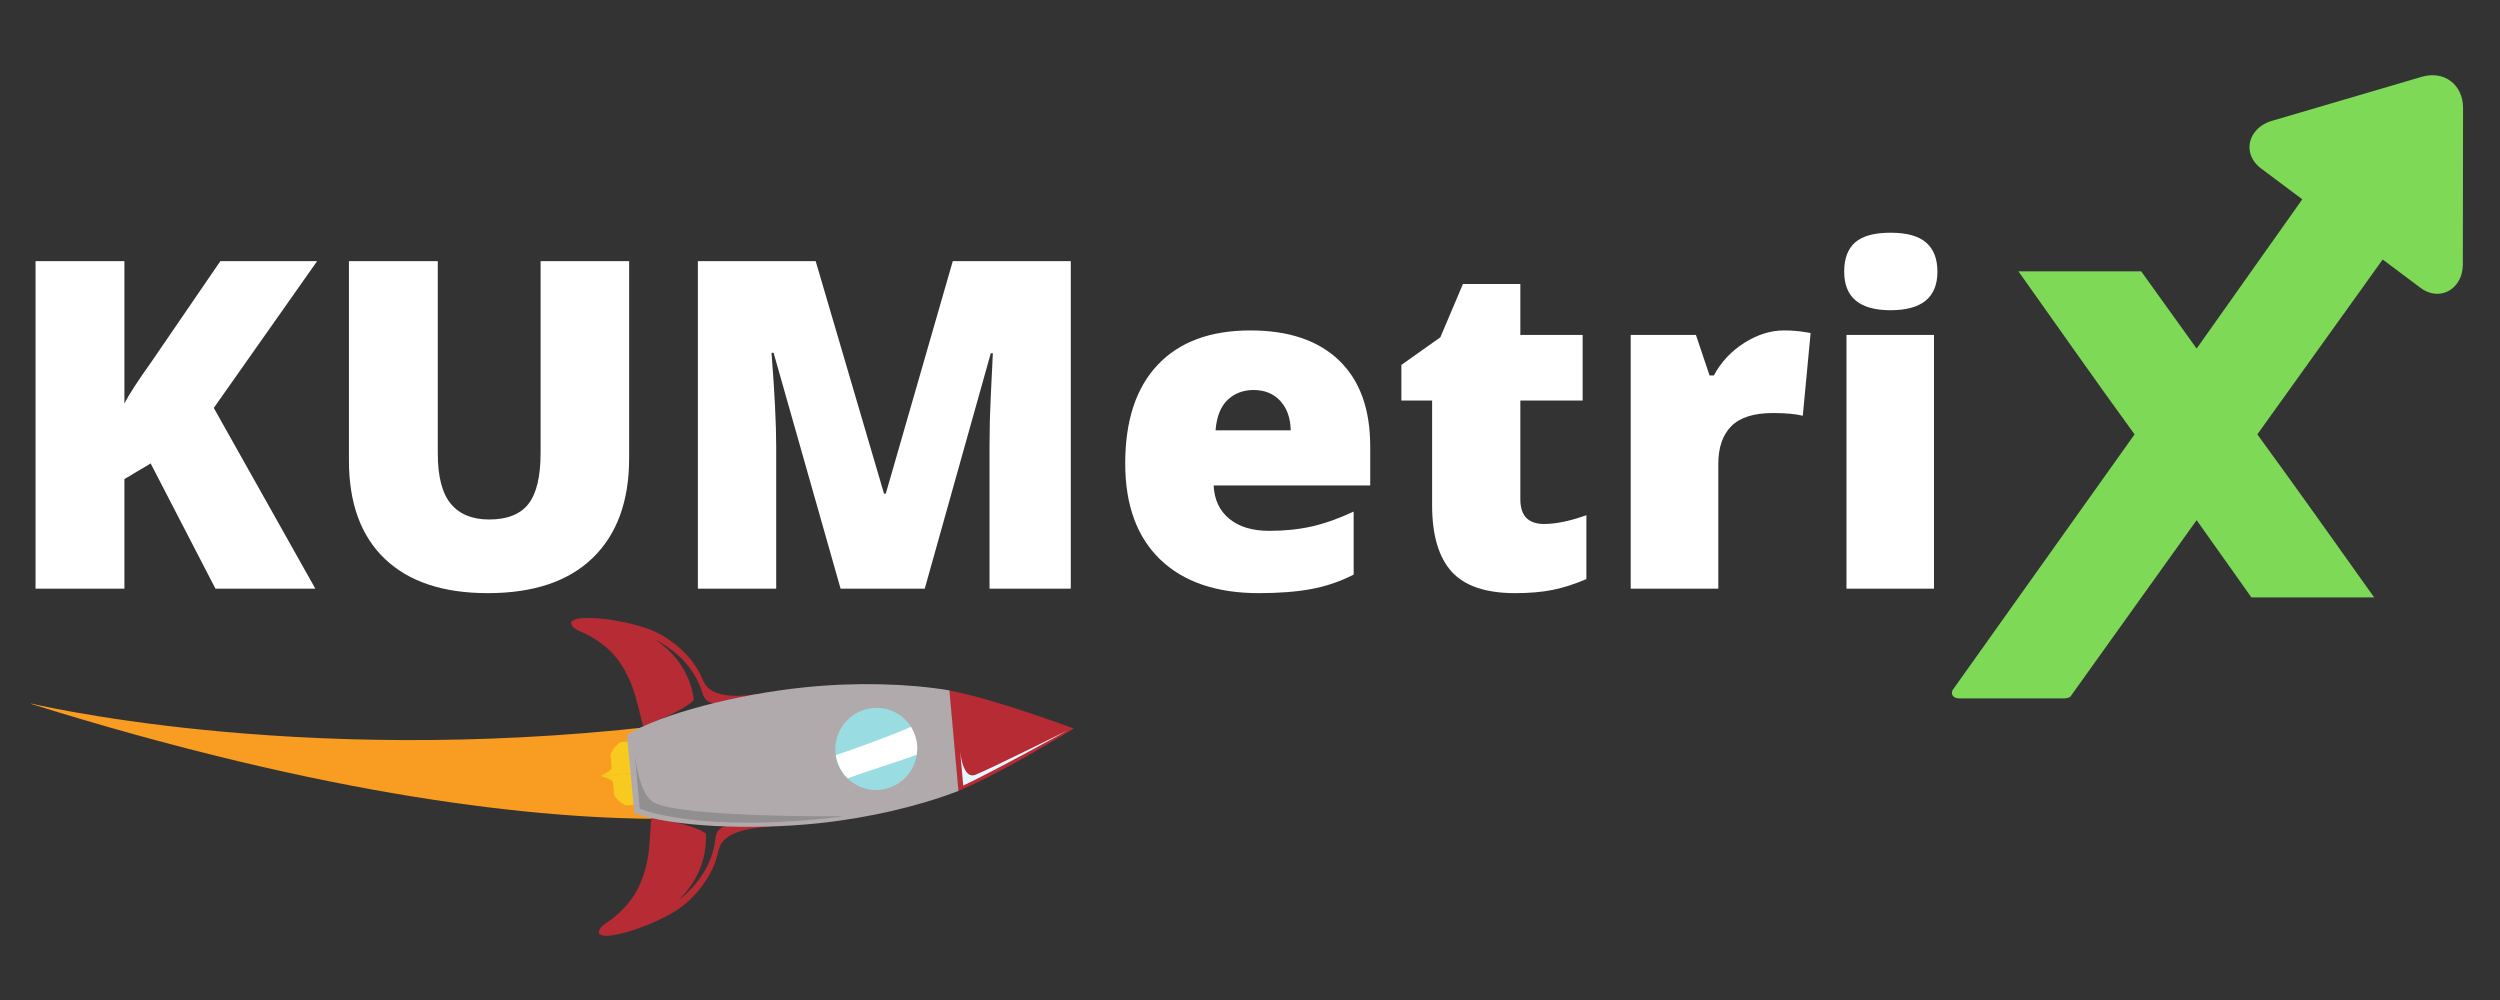 <?xml version="1.0" encoding="UTF-8"?>
<svg xmlns="http://www.w3.org/2000/svg" xmlns:xlink="http://www.w3.org/1999/xlink" width="375pt" height="150pt" viewBox="0 0 375 150" version="1.2">
<rect x="0" y="0" width="375" height="150" fill="#333333" stroke="none"/>
<defs>
<g>
<symbol overflow="visible" id="glyph0-0">
<path style="stroke:none;" d="M 5.844 -49.125 L 34.141 -49.125 L 34.141 0 L 5.844 0 Z M 9.375 -3.5 L 30.609 -3.5 L 30.609 -45.625 L 9.375 -45.625 Z M 9.375 -3.5 "/>
</symbol>
<symbol overflow="visible" id="glyph0-1">
<path style="stroke:none;" d="M 47.281 0 L 32.297 0 L 22.578 -18.781 L 18.641 -16.438 L 18.641 0 L 5.312 0 L 5.312 -49.125 L 18.641 -49.125 L 18.641 -27.781 C 19.316 -29.102 20.676 -31.195 22.719 -34.062 L 33.031 -49.125 L 47.547 -49.125 L 32.047 -27.109 Z M 47.281 0 "/>
</symbol>
<symbol overflow="visible" id="glyph0-2">
<path style="stroke:none;" d="M 47.078 -49.125 L 47.078 -19.562 C 47.078 -13.125 45.254 -8.141 41.609 -4.609 C 37.973 -1.086 32.727 0.672 25.875 0.672 C 19.176 0.672 14.031 -1.039 10.438 -4.469 C 6.844 -7.895 5.047 -12.82 5.047 -19.25 L 5.047 -49.125 L 18.375 -49.125 L 18.375 -20.297 C 18.375 -16.828 19.023 -14.305 20.328 -12.734 C 21.629 -11.16 23.547 -10.375 26.078 -10.375 C 28.785 -10.375 30.75 -11.148 31.969 -12.703 C 33.188 -14.266 33.797 -16.816 33.797 -20.359 L 33.797 -49.125 Z M 47.078 -49.125 "/>
</symbol>
<symbol overflow="visible" id="glyph0-3">
<path style="stroke:none;" d="M 26.719 0 L 16.672 -35.375 L 16.359 -35.375 C 16.828 -29.352 17.062 -24.672 17.062 -21.328 L 17.062 0 L 5.312 0 L 5.312 -49.125 L 22.984 -49.125 L 33.234 -14.25 L 33.5 -14.25 L 43.547 -49.125 L 61.25 -49.125 L 61.25 0 L 49.062 0 L 49.062 -21.531 C 49.062 -22.656 49.078 -23.898 49.109 -25.266 C 49.141 -26.629 49.289 -29.977 49.562 -35.312 L 49.25 -35.312 L 39.344 0 Z M 26.719 0 "/>
</symbol>
<symbol overflow="visible" id="glyph0-4">
<path style="stroke:none;" d="M 22.922 0.672 C 16.578 0.672 11.648 -1.008 8.141 -4.375 C 4.641 -7.75 2.891 -12.551 2.891 -18.781 C 2.891 -25.207 4.516 -30.141 7.766 -33.578 C 11.016 -37.016 15.648 -38.734 21.672 -38.734 C 27.41 -38.734 31.836 -37.238 34.953 -34.25 C 38.078 -31.258 39.641 -26.953 39.641 -21.328 L 39.641 -15.484 L 16.156 -15.484 C 16.25 -13.359 17.031 -11.691 18.5 -10.484 C 19.969 -9.273 21.969 -8.672 24.5 -8.672 C 26.801 -8.672 28.922 -8.891 30.859 -9.328 C 32.797 -9.766 34.895 -10.508 37.156 -11.562 L 37.156 -2.109 C 35.094 -1.055 32.961 -0.332 30.766 0.062 C 28.578 0.469 25.961 0.672 22.922 0.672 Z M 22.141 -29.797 C 20.598 -29.797 19.305 -29.305 18.266 -28.328 C 17.223 -27.359 16.613 -25.832 16.438 -23.75 L 27.719 -23.75 C 27.676 -25.594 27.156 -27.062 26.156 -28.156 C 25.156 -29.25 23.816 -29.797 22.141 -29.797 Z M 22.141 -29.797 "/>
</symbol>
<symbol overflow="visible" id="glyph0-5">
<path style="stroke:none;" d="M 23.188 -9.703 C 24.957 -9.703 27.07 -10.141 29.531 -11.016 L 29.531 -1.438 C 27.758 -0.676 26.07 -0.133 24.469 0.188 C 22.875 0.508 21 0.672 18.844 0.672 C 14.438 0.672 11.258 -0.406 9.312 -2.562 C 7.363 -4.727 6.391 -8.051 6.391 -12.531 L 6.391 -28.219 L 1.781 -28.219 L 1.781 -33.562 L 7.625 -37.703 L 11.016 -45.703 L 19.625 -45.703 L 19.625 -38.062 L 28.969 -38.062 L 28.969 -28.219 L 19.625 -28.219 L 19.625 -13.406 C 19.625 -10.938 20.812 -9.703 23.188 -9.703 Z M 23.188 -9.703 "/>
</symbol>
<symbol overflow="visible" id="glyph0-6">
<path style="stroke:none;" d="M 27.516 -38.734 C 28.66 -38.734 29.75 -38.645 30.781 -38.469 L 31.516 -38.344 L 30.344 -25.938 C 29.27 -26.207 27.781 -26.344 25.875 -26.344 C 23.008 -26.344 20.926 -25.688 19.625 -24.375 C 18.32 -23.062 17.672 -21.176 17.672 -18.719 L 17.672 0 L 4.531 0 L 4.531 -38.062 L 14.312 -38.062 L 16.359 -31.984 L 17 -31.984 C 18.094 -34.004 19.617 -35.633 21.578 -36.875 C 23.547 -38.113 25.523 -38.734 27.516 -38.734 Z M 27.516 -38.734 "/>
</symbol>
<symbol overflow="visible" id="glyph0-7">
<path style="stroke:none;" d="M 17.734 0 L 4.609 0 L 4.609 -38.062 L 17.734 -38.062 Z M 4.266 -47.547 C 4.266 -49.516 4.812 -50.977 5.906 -51.938 C 7.008 -52.906 8.781 -53.391 11.219 -53.391 C 13.664 -53.391 15.445 -52.895 16.562 -51.906 C 17.688 -50.926 18.25 -49.473 18.25 -47.547 C 18.25 -43.691 15.906 -41.766 11.219 -41.766 C 6.582 -41.766 4.266 -43.691 4.266 -47.547 Z M 4.266 -47.547 "/>
</symbol>
<symbol overflow="visible" id="glyph1-0">
<path style="stroke:none;" d="M 72.172 -79.199 L 56.332 -79.199 C 56.133 -79.199 55.539 -79.102 55.441 -78.902 L 36.73 -52.469 L 28.414 -64.055 L 10 -64.055 C 15.84 -55.836 21.582 -47.621 27.422 -39.602 L 0.297 -1.484 C -0.297 -0.793 0.098 0 1.09 0 L 16.93 0 C 17.129 0 17.723 -0.098 17.82 -0.297 L 36.73 -26.73 L 44.945 -15.148 L 63.359 -15.148 C 57.52 -23.363 51.68 -31.582 45.836 -39.602 L 73.16 -77.715 C 73.656 -78.41 73.262 -79.199 72.172 -79.199 Z M 72.172 -79.199 "/>
</symbol>
</g>
<clipPath id="clip1">
  <path d="M 4 105 L 100 105 L 100 123 L 4 123 Z M 4 105 "/>
</clipPath>
<clipPath id="clip2">
  <path d="M 52.469 34.668 L 161.258 109.426 L 112.836 179.891 L 4.047 105.133 Z M 52.469 34.668 "/>
</clipPath>
<clipPath id="clip3">
  <path d="M 52.469 34.668 L 161.258 109.426 L 112.836 179.891 L 4.047 105.133 Z M 52.469 34.668 "/>
</clipPath>
<clipPath id="clip4">
  <path d="M 52.469 34.668 L 161.105 109.32 L 112.539 179.988 L 3.906 105.336 Z M 52.469 34.668 "/>
</clipPath>
<clipPath id="clip5">
  <path d="M 85 92 L 114 92 L 114 116 L 85 116 Z M 85 92 "/>
</clipPath>
<clipPath id="clip6">
  <path d="M 52.469 34.668 L 161.258 109.426 L 112.836 179.891 L 4.047 105.133 Z M 52.469 34.668 "/>
</clipPath>
<clipPath id="clip7">
  <path d="M 52.469 34.668 L 161.258 109.426 L 112.836 179.891 L 4.047 105.133 Z M 52.469 34.668 "/>
</clipPath>
<clipPath id="clip8">
  <path d="M 52.469 34.668 L 161.105 109.32 L 112.539 179.988 L 3.906 105.336 Z M 52.469 34.668 "/>
</clipPath>
<clipPath id="clip9">
  <path d="M 89 114 L 116 114 L 116 141 L 89 141 Z M 89 114 "/>
</clipPath>
<clipPath id="clip10">
  <path d="M 52.469 34.668 L 161.258 109.426 L 112.836 179.891 L 4.047 105.133 Z M 52.469 34.668 "/>
</clipPath>
<clipPath id="clip11">
  <path d="M 52.469 34.668 L 161.258 109.426 L 112.836 179.891 L 4.047 105.133 Z M 52.469 34.668 "/>
</clipPath>
<clipPath id="clip12">
  <path d="M 52.469 34.668 L 161.105 109.32 L 112.539 179.988 L 3.906 105.336 Z M 52.469 34.668 "/>
</clipPath>
<clipPath id="clip13">
  <path d="M 90 115 L 98 115 L 98 121 L 90 121 Z M 90 115 "/>
</clipPath>
<clipPath id="clip14">
  <path d="M 52.469 34.668 L 161.258 109.426 L 112.836 179.891 L 4.047 105.133 Z M 52.469 34.668 "/>
</clipPath>
<clipPath id="clip15">
  <path d="M 52.469 34.668 L 161.258 109.426 L 112.836 179.891 L 4.047 105.133 Z M 52.469 34.668 "/>
</clipPath>
<clipPath id="clip16">
  <path d="M 52.469 34.668 L 161.105 109.32 L 112.539 179.988 L 3.906 105.336 Z M 52.469 34.668 "/>
</clipPath>
<clipPath id="clip17">
  <path d="M 90 110 L 98 110 L 98 117 L 90 117 Z M 90 110 "/>
</clipPath>
<clipPath id="clip18">
  <path d="M 52.469 34.668 L 161.258 109.426 L 112.836 179.891 L 4.047 105.133 Z M 52.469 34.668 "/>
</clipPath>
<clipPath id="clip19">
  <path d="M 52.469 34.668 L 161.258 109.426 L 112.836 179.891 L 4.047 105.133 Z M 52.469 34.668 "/>
</clipPath>
<clipPath id="clip20">
  <path d="M 52.469 34.668 L 161.105 109.32 L 112.539 179.988 L 3.906 105.336 Z M 52.469 34.668 "/>
</clipPath>
<clipPath id="clip21">
  <path d="M 142 103 L 162 103 L 162 119 L 142 119 Z M 142 103 "/>
</clipPath>
<clipPath id="clip22">
  <path d="M 52.469 34.668 L 161.258 109.426 L 112.836 179.891 L 4.047 105.133 Z M 52.469 34.668 "/>
</clipPath>
<clipPath id="clip23">
  <path d="M 52.469 34.668 L 161.258 109.426 L 112.836 179.891 L 4.047 105.133 Z M 52.469 34.668 "/>
</clipPath>
<clipPath id="clip24">
  <path d="M 52.469 34.668 L 161.105 109.32 L 112.539 179.988 L 3.906 105.336 Z M 52.469 34.668 "/>
</clipPath>
<clipPath id="clip25">
  <path d="M 94 102 L 144 102 L 144 125 L 94 125 Z M 94 102 "/>
</clipPath>
<clipPath id="clip26">
  <path d="M 52.469 34.668 L 161.258 109.426 L 112.836 179.891 L 4.047 105.133 Z M 52.469 34.668 "/>
</clipPath>
<clipPath id="clip27">
  <path d="M 52.469 34.668 L 161.258 109.426 L 112.836 179.891 L 4.047 105.133 Z M 52.469 34.668 "/>
</clipPath>
<clipPath id="clip28">
  <path d="M 52.469 34.668 L 161.105 109.32 L 112.539 179.988 L 3.906 105.336 Z M 52.469 34.668 "/>
</clipPath>
<clipPath id="clip29">
  <path d="M 125 106 L 138 106 L 138 119 L 125 119 Z M 125 106 "/>
</clipPath>
<clipPath id="clip30">
  <path d="M 52.469 34.668 L 161.258 109.426 L 112.836 179.891 L 4.047 105.133 Z M 52.469 34.668 "/>
</clipPath>
<clipPath id="clip31">
  <path d="M 52.469 34.668 L 161.258 109.426 L 112.836 179.891 L 4.047 105.133 Z M 52.469 34.668 "/>
</clipPath>
<clipPath id="clip32">
  <path d="M 52.469 34.668 L 161.105 109.32 L 112.539 179.988 L 3.906 105.336 Z M 52.469 34.668 "/>
</clipPath>
<clipPath id="clip33">
  <path d="M 125 109 L 138 109 L 138 117 L 125 117 Z M 125 109 "/>
</clipPath>
<clipPath id="clip34">
  <path d="M 52.469 34.668 L 161.258 109.426 L 112.836 179.891 L 4.047 105.133 Z M 52.469 34.668 "/>
</clipPath>
<clipPath id="clip35">
  <path d="M 52.469 34.668 L 161.258 109.426 L 112.836 179.891 L 4.047 105.133 Z M 52.469 34.668 "/>
</clipPath>
<clipPath id="clip36">
  <path d="M 52.469 34.668 L 161.105 109.32 L 112.539 179.988 L 3.906 105.336 Z M 52.469 34.668 "/>
</clipPath>
<clipPath id="clip37">
  <path d="M 95 111 L 127 111 L 127 124 L 95 124 Z M 95 111 "/>
</clipPath>
<clipPath id="clip38">
  <path d="M 52.469 34.668 L 161.258 109.426 L 112.836 179.891 L 4.047 105.133 Z M 52.469 34.668 "/>
</clipPath>
<clipPath id="clip39">
  <path d="M 52.469 34.668 L 161.258 109.426 L 112.836 179.891 L 4.047 105.133 Z M 52.469 34.668 "/>
</clipPath>
<clipPath id="clip40">
  <path d="M 52.469 34.668 L 161.105 109.32 L 112.539 179.988 L 3.906 105.336 Z M 52.469 34.668 "/>
</clipPath>
<clipPath id="clip41">
  <path d="M 143 109 L 161 109 L 161 118 L 143 118 Z M 143 109 "/>
</clipPath>
<clipPath id="clip42">
  <path d="M 52.469 34.668 L 161.258 109.426 L 112.836 179.891 L 4.047 105.133 Z M 52.469 34.668 "/>
</clipPath>
<clipPath id="clip43">
  <path d="M 52.469 34.668 L 161.258 109.426 L 112.836 179.891 L 4.047 105.133 Z M 52.469 34.668 "/>
</clipPath>
<clipPath id="clip44">
  <path d="M 52.469 34.668 L 161.105 109.32 L 112.539 179.988 L 3.906 105.336 Z M 52.469 34.668 "/>
</clipPath>
</defs>
<g id="surface1">
<g clip-path="url(#clip1)" clip-rule="nonzero">
<g clip-path="url(#clip2)" clip-rule="nonzero">
<g clip-path="url(#clip3)" clip-rule="nonzero">
<g clip-path="url(#clip4)" clip-rule="nonzero">
<path style=" stroke:none;fill-rule:nonzero;fill:rgb(97.249%,61.179%,13.329%);fill-opacity:1;" d="M 99.086 115.801 C 98.66 113.645 98.082 111.492 98.043 109.281 C 98.043 109.18 98.043 109.074 98.043 108.965 C 43.715 115.141 4.008 105.383 4.008 105.383 C 49.656 119.691 80.918 122.855 99.703 122.836 C 99.641 120.484 99.543 118.098 99.086 115.801 "/>
</g>
</g>
</g>
</g>
<g clip-path="url(#clip5)" clip-rule="nonzero">
<g clip-path="url(#clip6)" clip-rule="nonzero">
<g clip-path="url(#clip7)" clip-rule="nonzero">
<g clip-path="url(#clip8)" clip-rule="nonzero">
<path style=" stroke:none;fill-rule:nonzero;fill:rgb(71.37%,16.859%,20.389%);fill-opacity:1;" d="M 99.047 96.352 C 98.844 96.227 98.609 96.109 98.359 95.988 C 101.73 98.32 103.586 101.363 104.09 104.984 C 103.492 105.605 102.715 106.066 101.969 106.484 C 101.117 106.961 100.234 107.375 99.344 107.766 C 98.715 108.039 98.078 108.301 97.441 108.543 C 97.062 108.688 96.867 108.93 96.57 109.223 C 96.082 107.641 95.785 106.012 95.305 104.43 C 94.73 102.402 93.883 100.586 92.633 98.902 C 91.441 97.297 89.664 95.992 87.895 95.098 C 87.137 94.715 85.633 94.352 85.66 93.309 C 86.227 92.68 87.465 92.707 88.223 92.703 C 89.68 92.688 91.141 92.875 92.57 93.129 C 94.082 93.398 95.582 93.758 97.035 94.262 C 98.504 94.77 99.809 95.504 101.047 96.453 C 102.578 97.625 103.906 99.066 104.852 100.754 C 105.32 101.59 105.543 102.59 106.289 103.234 C 107.086 103.918 108.172 104.188 109.195 104.305 C 110.062 104.402 110.941 104.391 111.812 104.32 C 112.348 104.281 112.883 104.215 113.41 104.137 C 113.527 104.121 113.652 104.109 113.77 104.133 C 114.258 104.246 113.73 104.984 113.594 105.18 C 113.031 106 112.34 106.734 111.672 107.465 C 109.887 109.414 108 111.297 106.406 113.41 C 105.879 114.113 105.336 114.863 105.047 115.699 C 104.863 115.59 104.574 115.527 104.652 115.305 C 104.852 114.727 105.062 114.152 105.277 113.582 C 105.684 112.496 106.098 111.418 106.457 110.32 C 106.781 109.32 107.062 108.293 107.18 107.246 C 107.227 106.793 107.242 106.336 107.207 105.883 C 107.199 105.77 107.188 105.664 107.176 105.555 C 107.152 105.383 107.102 105.461 106.957 105.457 C 106.715 105.453 106.48 105.367 106.27 105.246 C 105.461 104.777 105.395 103.949 105.086 103.141 C 104.766 102.305 104.352 101.504 103.852 100.758 C 102.777 99.141 101.32 97.812 99.703 96.758 C 99.488 96.617 99.27 96.48 99.047 96.352 C 98.844 96.227 102.516 98.414 99.047 96.352 "/>
</g>
</g>
</g>
</g>
<g clip-path="url(#clip9)" clip-rule="nonzero">
<g clip-path="url(#clip10)" clip-rule="nonzero">
<g clip-path="url(#clip11)" clip-rule="nonzero">
<g clip-path="url(#clip12)" clip-rule="nonzero">
<path style=" stroke:none;fill-rule:nonzero;fill:rgb(71.37%,16.859%,20.389%);fill-opacity:1;" d="M 102.469 134.488 C 102.293 134.648 102.086 134.812 101.859 134.977 C 104.758 132.027 106.039 128.68 105.887 125.023 C 105.188 124.527 104.348 124.223 103.535 123.961 C 102.617 123.66 101.676 123.422 100.73 123.215 C 100.062 123.066 99.395 122.934 98.723 122.82 C 98.324 122.754 98.09 122.555 97.746 122.324 C 97.547 123.973 97.543 125.633 97.355 127.281 C 97.152 129.383 96.645 131.328 95.715 133.23 C 94.828 135.039 93.316 136.664 91.734 137.887 C 91.059 138.414 89.648 139.062 89.855 140.082 C 90.527 140.59 91.738 140.32 92.484 140.18 C 93.918 139.91 95.32 139.441 96.68 138.914 C 98.117 138.355 99.527 137.707 100.863 136.934 C 102.219 136.145 103.371 135.172 104.418 133.996 C 105.711 132.547 106.762 130.871 107.391 129.027 C 107.699 128.121 107.742 127.09 108.363 126.312 C 109.02 125.484 110.039 125.008 111.023 124.695 C 111.859 124.43 112.727 124.27 113.594 124.168 C 114.129 124.105 114.664 124.062 115.195 124.035 C 115.316 124.031 115.441 124.02 115.551 123.969 C 116.012 123.766 115.359 123.145 115.191 122.977 C 114.492 122.281 113.68 121.695 112.895 121.105 C 110.793 119.539 108.605 118.059 106.664 116.289 C 106.023 115.703 105.355 115.07 104.922 114.305 C 104.762 114.449 104.488 114.566 104.605 114.77 C 104.902 115.301 105.211 115.82 105.523 116.344 C 106.113 117.328 106.719 118.309 107.266 119.316 C 107.762 120.238 108.223 121.188 108.52 122.195 C 108.648 122.633 108.746 123.078 108.793 123.535 C 108.805 123.641 108.812 123.75 108.816 123.863 C 108.824 124.035 108.762 123.965 108.621 123.996 C 108.383 124.051 108.168 124.18 107.984 124.34 C 107.273 124.957 107.352 125.785 107.195 126.637 C 107.027 127.523 106.762 128.391 106.41 129.219 C 105.637 131.016 104.445 132.605 103.043 133.961 C 102.855 134.141 102.664 134.316 102.469 134.488 C 102.293 134.648 105.512 131.785 102.469 134.488 "/>
</g>
</g>
</g>
</g>
<g clip-path="url(#clip13)" clip-rule="nonzero">
<g clip-path="url(#clip14)" clip-rule="nonzero">
<g clip-path="url(#clip15)" clip-rule="nonzero">
<g clip-path="url(#clip16)" clip-rule="nonzero">
<path style=" stroke:none;fill-rule:nonzero;fill:rgb(97.249%,78.819%,12.16%);fill-opacity:1;" d="M 97.438 115.68 L 90.062 116.406 C 90.414 116.496 91.879 116.891 91.918 117.32 L 91.945 117.316 L 92.121 119.262 C 92.121 119.262 92.504 120.129 93.879 120.824 L 97.863 120.43 L 97.438 115.68 "/>
</g>
</g>
</g>
</g>
<g clip-path="url(#clip17)" clip-rule="nonzero">
<g clip-path="url(#clip18)" clip-rule="nonzero">
<g clip-path="url(#clip19)" clip-rule="nonzero">
<g clip-path="url(#clip20)" clip-rule="nonzero">
<path style=" stroke:none;fill-rule:nonzero;fill:rgb(97.249%,78.819%,12.16%);fill-opacity:1;" d="M 97.438 115.68 L 90.062 116.406 C 90.391 116.25 91.762 115.578 91.723 115.145 L 91.75 115.145 L 91.574 113.195 C 91.574 113.195 91.801 112.273 93.027 111.324 L 97.012 110.934 L 97.438 115.68 "/>
</g>
</g>
</g>
</g>
<g clip-path="url(#clip21)" clip-rule="nonzero">
<g clip-path="url(#clip22)" clip-rule="nonzero">
<g clip-path="url(#clip23)" clip-rule="nonzero">
<g clip-path="url(#clip24)" clip-rule="nonzero">
<path style=" stroke:none;fill-rule:nonzero;fill:rgb(71.37%,16.859%,20.389%);fill-opacity:1;" d="M 143.723 118.641 C 150.156 116.055 161.047 109.273 161.047 109.273 C 161.047 109.273 149.125 104.801 142.371 103.574 L 143.723 118.641 "/>
</g>
</g>
</g>
</g>
<g clip-path="url(#clip25)" clip-rule="nonzero">
<g clip-path="url(#clip26)" clip-rule="nonzero">
<g clip-path="url(#clip27)" clip-rule="nonzero">
<g clip-path="url(#clip28)" clip-rule="nonzero">
<path style=" stroke:none;fill-rule:nonzero;fill:rgb(69.409%,66.669%,67.839%);fill-opacity:1;" d="M 142.414 103.555 C 136.199 102.52 128.348 102.305 120.652 103.102 C 110.641 104.133 99.141 107.059 94.039 110.238 L 95.148 121.953 C 100.746 124.027 112.574 124.543 122.586 123.508 C 130.25 122.719 137.879 120.914 143.766 118.637 L 142.414 103.555 "/>
</g>
</g>
</g>
</g>
<g clip-path="url(#clip29)" clip-rule="nonzero">
<g clip-path="url(#clip30)" clip-rule="nonzero">
<g clip-path="url(#clip31)" clip-rule="nonzero">
<g clip-path="url(#clip32)" clip-rule="nonzero">
<path style=" stroke:none;fill-rule:nonzero;fill:rgb(59.999%,86.67%,89.02%);fill-opacity:1;" d="M 137.559 111.738 C 137.254 108.352 134.27 105.875 130.891 106.207 C 127.512 106.539 125.02 109.555 125.324 112.938 C 125.629 116.324 128.613 118.801 131.992 118.469 C 135.371 118.137 137.863 115.121 137.559 111.738 "/>
</g>
</g>
</g>
</g>
<g clip-path="url(#clip33)" clip-rule="nonzero">
<g clip-path="url(#clip34)" clip-rule="nonzero">
<g clip-path="url(#clip35)" clip-rule="nonzero">
<g clip-path="url(#clip36)" clip-rule="nonzero">
<path style=" stroke:none;fill-rule:nonzero;fill:rgb(100%,100%,100%);fill-opacity:1;" d="M 137.508 113.211 C 137.582 112.73 137.605 112.238 137.559 111.738 C 137.469 110.734 137.141 109.812 136.637 109.02 C 134.773 109.938 127.23 112.691 125.371 113.266 C 125.57 114.648 126.215 115.855 127.148 116.766 C 130.402 115.535 133.723 114.586 137.508 113.211 "/>
</g>
</g>
</g>
</g>
<g clip-path="url(#clip37)" clip-rule="nonzero">
<g clip-path="url(#clip38)" clip-rule="nonzero">
<g clip-path="url(#clip39)" clip-rule="nonzero">
<g clip-path="url(#clip40)" clip-rule="nonzero">
<path style=" stroke:none;fill-rule:nonzero;fill:rgb(56.859%,56.079%,56.079%);fill-opacity:1;" d="M 95.039 111.062 L 95.957 121.293 C 95.957 121.293 104.699 125.141 126.586 122.445 C 126.586 122.445 102.551 122.66 98.133 120.406 C 95.383 118.996 95.039 111.062 95.039 111.062 "/>
</g>
</g>
</g>
</g>
<g clip-path="url(#clip41)" clip-rule="nonzero">
<g clip-path="url(#clip42)" clip-rule="nonzero">
<g clip-path="url(#clip43)" clip-rule="nonzero">
<g clip-path="url(#clip44)" clip-rule="nonzero">
<path style=" stroke:none;fill-rule:nonzero;fill:rgb(89.799%,96.86%,99.219%);fill-opacity:1;" d="M 160.102 109.574 C 160.102 109.574 149.527 115.453 144.484 117.836 L 143.957 111.941 C 143.957 111.941 144.184 117.074 146.332 116.211 C 148.48 115.352 160.102 109.574 160.102 109.574 "/>
</g>
</g>
</g>
</g>
<path style=" stroke:none;fill-rule:nonzero;fill:rgb(49.409%,85.1%,34.119%);fill-opacity:1;" d="M 363.309 11.508 L 340.738 18.141 C 339.652 18.465 338.793 19.051 338.184 19.863 C 336.895 21.59 337.273 23.852 339.121 25.238 L 345.852 30.277 L 337.035 42.051 C 334.965 44.945 335.578 48.973 338.445 51.121 C 341.312 53.266 345.352 52.723 347.547 49.918 L 356.363 38.148 L 363.094 43.188 C 364.941 44.57 367.223 44.297 368.512 42.57 C 369.121 41.762 369.422 40.754 369.426 39.621 L 369.457 16.113 C 369.445 14.48 368.777 13.039 367.613 12.168 C 366.43 11.281 364.875 11.059 363.309 11.508 Z M 363.309 11.508 "/>
<g style="fill:rgb(100%,100%,100%);fill-opacity:1;">
  <use xlink:href="#glyph0-1" x="0.02" y="88.299"/>
</g>
<g style="fill:rgb(100%,100%,100%);fill-opacity:1;">
  <use xlink:href="#glyph0-2" x="47.292" y="88.299"/>
</g>
<g style="fill:rgb(100%,100%,100%);fill-opacity:1;">
  <use xlink:href="#glyph0-3" x="99.368" y="88.299"/>
</g>
<g style="fill:rgb(100%,100%,100%);fill-opacity:1;">
  <use xlink:href="#glyph0-4" x="165.892" y="88.299"/>
</g>
<g style="fill:rgb(100%,100%,100%);fill-opacity:1;">
  <use xlink:href="#glyph0-5" x="208.426" y="88.299"/>
</g>
<g style="fill:rgb(100%,100%,100%);fill-opacity:1;">
  <use xlink:href="#glyph0-6" x="240.075" y="88.299"/>
</g>
<g style="fill:rgb(100%,100%,100%);fill-opacity:1;">
  <use xlink:href="#glyph0-7" x="272.363" y="88.299"/>
</g>
<g style="fill:rgb(49.409%,85.1%,34.119%);fill-opacity:1;">
  <use xlink:href="#glyph1-0" x="292.764" y="104.755"/>
</g>
</g>
</svg>
